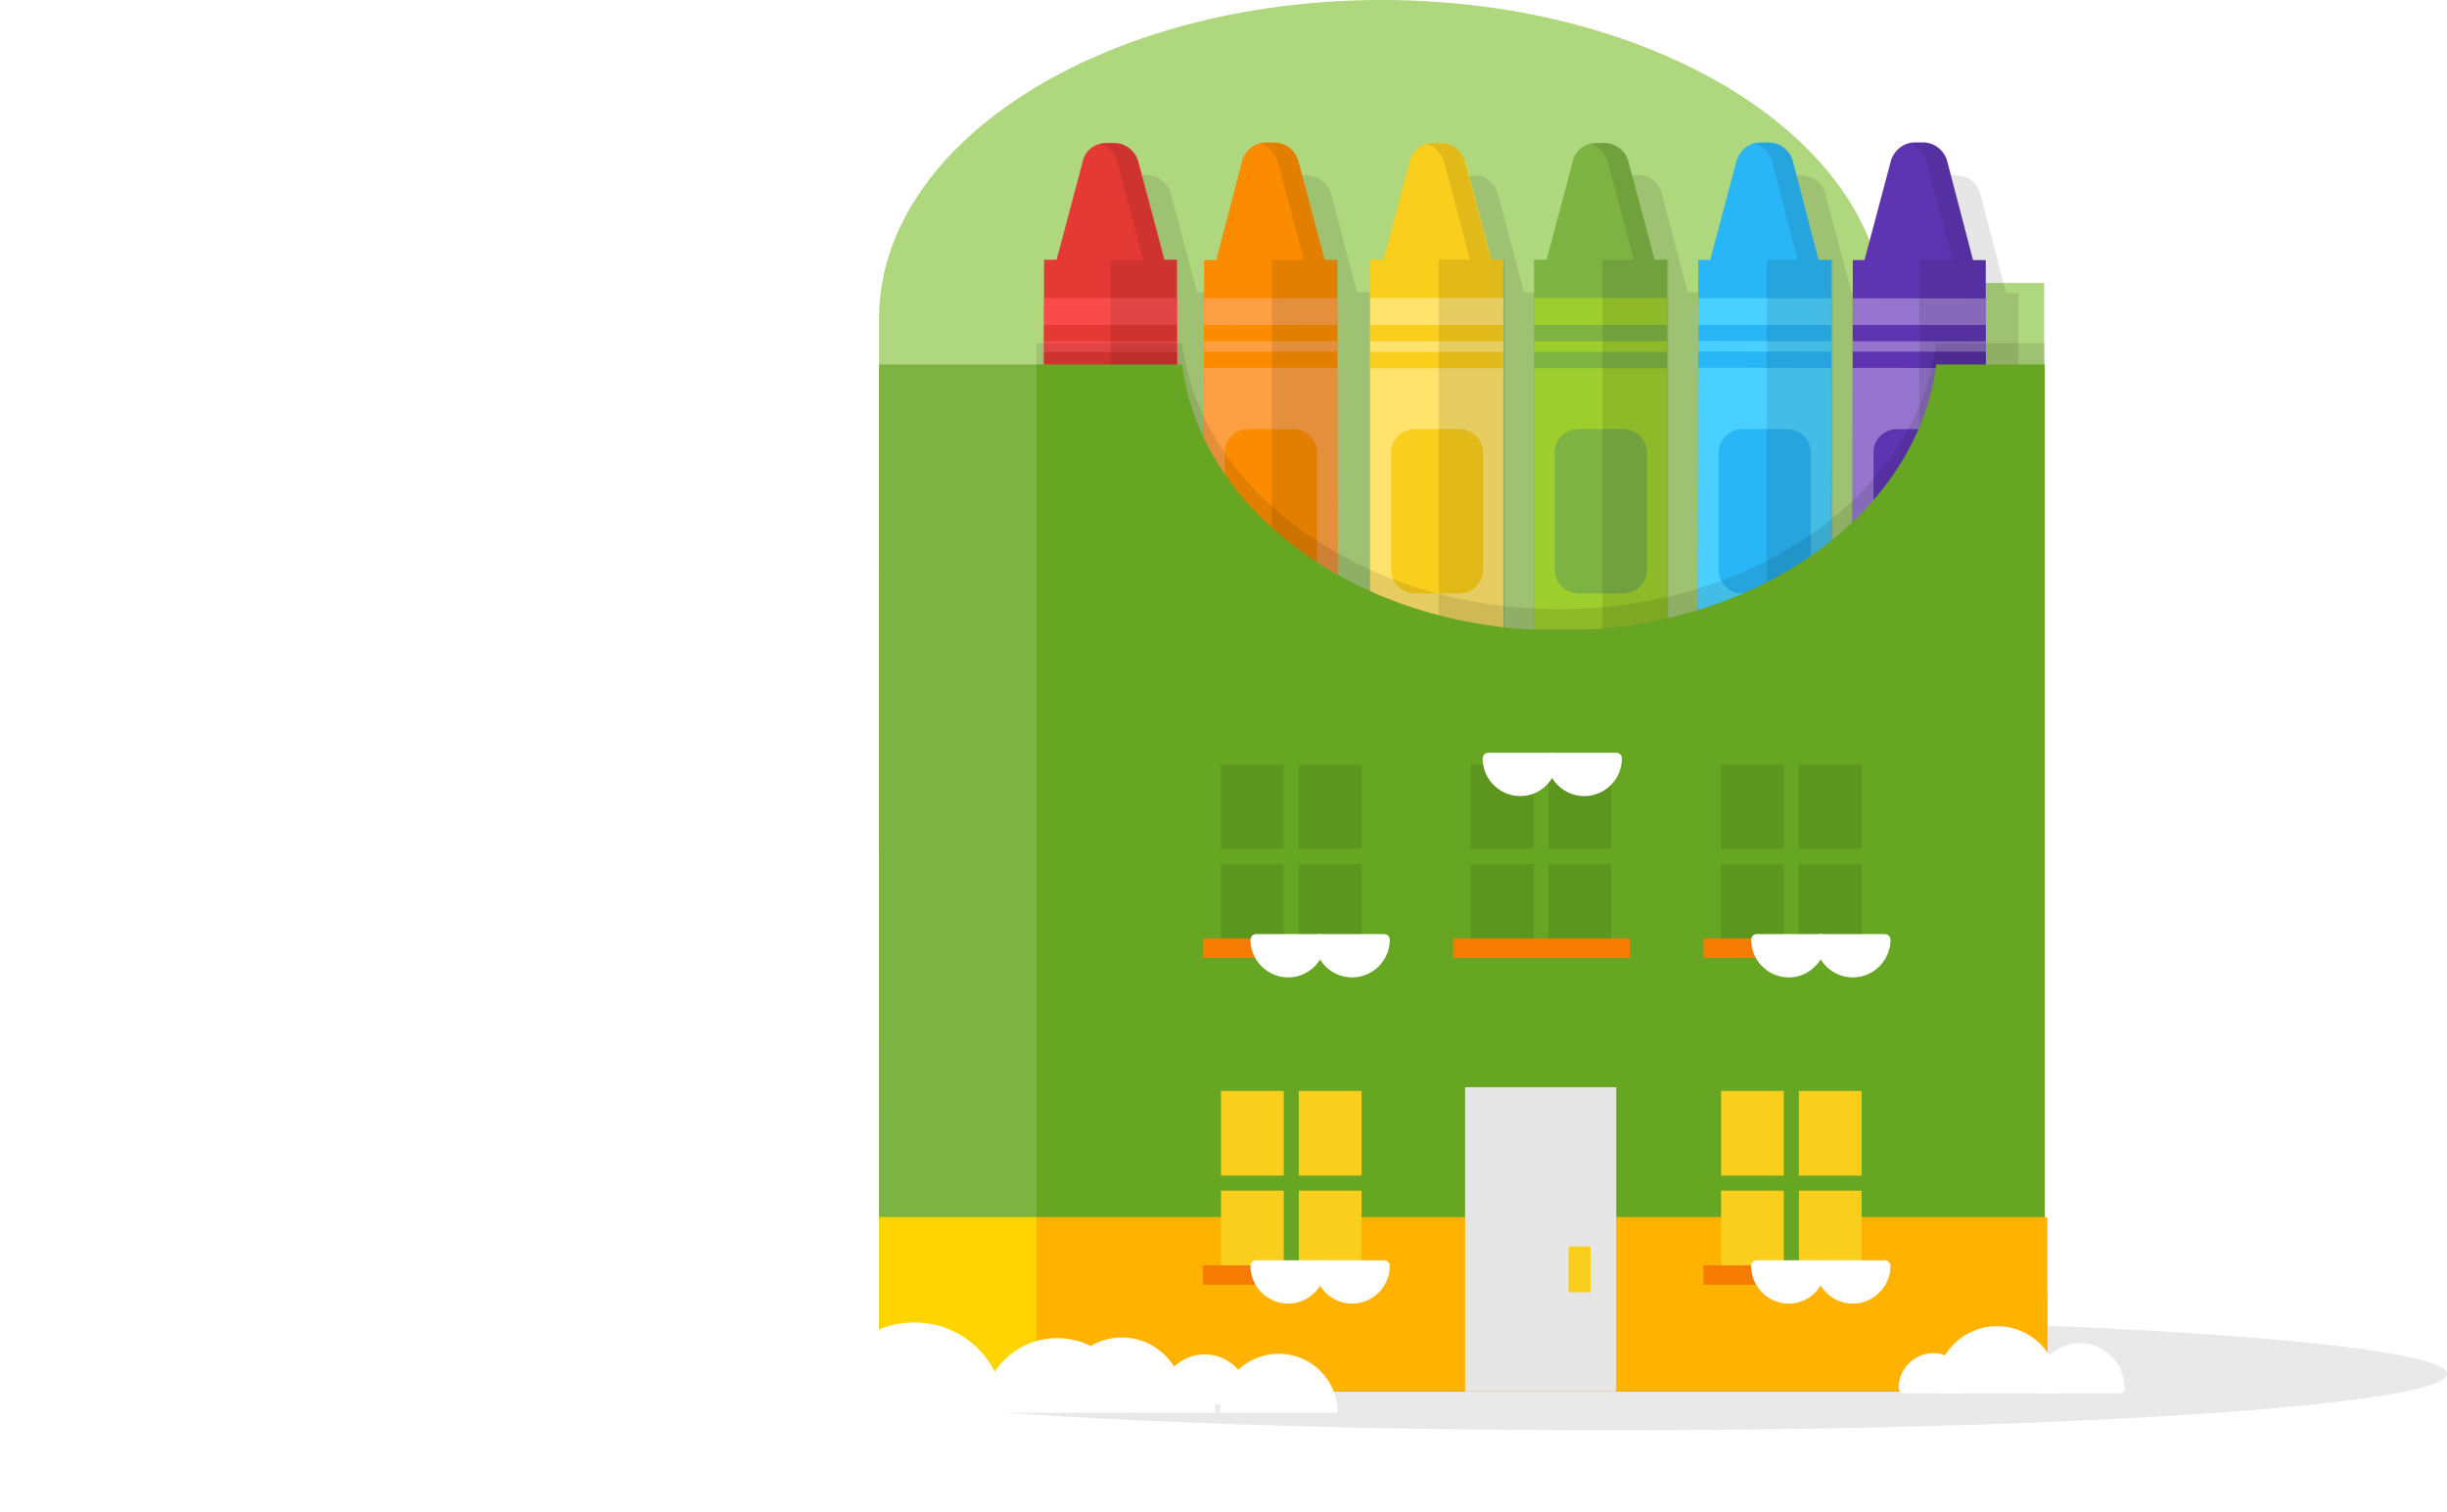 <svg id="slice" xmlns="http://www.w3.org/2000/svg" width="390" height="241" viewBox="0 0 390 241"><style>.st0{opacity:.11;fill:#231f20}.st1{fill:#94917f}.st2{fill:#baafa2}.st3{fill:#785768}.st4{fill:#aaa89a}.st5{opacity:.1}.st6{fill:#8ce1f9}.st7{fill:#ceccbf}.st8{fill:#8d667a}.st9{fill:#918c84}.st10{fill:#c2beb6}.st11{fill:#f0e1d1}.st12{fill:#b6b4a8}.st13{fill:#94938a}.st14{fill:#7d7c71}.st15{fill:#633b4f}.st16{fill:#85837d}.st17{fill:#8a7665}.st18{fill:#6a695c}.st19{fill:#b9b7a4}.st20{fill:#2f9f42}.st21{opacity:.13}.st22{opacity:.2;fill:#231f20}.st23{fill:#d53e2e}.st24{fill:#003673}.st25{fill:#f09a1a}.st26{fill:#fdbf0f}.st27{fill:#736357}.st28{fill:#d84637}.st29{fill:#00a9e9}.st30{fill:#ffde00}.st31{fill:#48b780}.st32{fill:#7c6959}.st33{fill:#d3ae6e}.st34{fill:#fff}.st35{fill:#ffe95a}.st36{fill:#ffc300}.st37{fill:#f27b20}.st38{fill:#ee3837}.st39{fill:#4c8bfb}.st40{fill:#b757c5}.st41{fill:#ffdf8a}.st42{fill:#333}.st43{fill:#6a57ab}.st44{fill:#5d377a}.st45{fill:#393939}.st46{fill:#fde08b}.st47{fill:#dc3126}.st48{fill:#fdd500}.st49{fill:#515c5d}.st50{fill:#7d8586}.st51{fill:#afd136}.st52{fill:url(#SVGID_1_)}.st53{fill:url(#SVGID_2_)}.st54{fill:#e8d184}.st55{fill:#ca7836}.st56{fill:#54d184}.st57{opacity:.48}.st58{opacity:.5;fill:#75cef4}.st59{opacity:.5;fill:#00bff0}.st60{opacity:.5;fill:#e6f6fd}.st61{opacity:.48;fill:#75cef4}.st62{fill:url(#SVGID_3_)}.st63{fill:gray}.st64{fill:#8f4293}.st65{fill:#ffd400}.st66{fill:url(#SVGID_4_)}.st67{fill:#28ae4b}.st68{fill:#e64436}.st69{fill:url(#SVGID_5_)}.st70{fill:url(#XMLID_158_)}.st71{opacity:.17;fill:#fff}.st72{fill:url(#SVGID_6_)}.st73{fill:url(#SVGID_7_)}.st74{fill:#00b2ee}.st75{fill:#b89860}.st76{fill:#b0b0b0}.st77{fill:#864537}.st78{fill:#fbcf99}.st79{fill:#fbcd48}.st80{fill:#fd0}.st81{fill:#d2392c}.st82{fill:url(#SVGID_8_)}.st83{fill:url(#SVGID_9_)}.st84{fill:url(#SVGID_10_)}.st85{fill:url(#SVGID_11_)}.st86{fill:url(#XMLID_160_)}.st87{fill:#afd77d}.st88{opacity:.1;fill:#231f20}.st89{fill:#7cb342}.st90{fill:#f9ce1d}.st91{fill:#ffe36c}.st92{fill:#5e35b1}.st93{fill:#9575cd}.st94{fill:#29b6f6}.st95{fill:#4ad0ff}.st96{fill:#9dce2e}.st97{fill:#e53935}.st98{fill:#f94b4b}.st99{fill:#fb8c00}.st100{fill:#fc9f42}.st101{fill:#9dca3b}.st102{fill:#66a622}.st103{fill:#ffb300}.st104{fill:#f57c00}.st105{fill:#a1cacf}.st106{fill:#dff3f5}.st107{fill:#bad7db}.st108{fill:#c3dfe3}.st109{fill:#bcdee3}.st110{opacity:.5}.st111{opacity:.8}.st112{fill:url(#XMLID_161_)}.st113{fill:url(#SVGID_12_)}.st114{fill:#f6f3ec}.st115{fill:#d7d7d7}.st116{fill:#959d9e}.st117{fill:#b3b3b3}.st118{fill:#e0e0e0}.st119{fill:#4d4d4d}.st120{fill:#595959}.st121{fill:#ffeb5e}.st122{fill:#6d7576}.st123{fill:#c9e09d}.st124{fill:#8f8f8f}.st125{fill:#5c6566}.st126{fill:#a19e97}.st127{fill:#61c6ec}.st128{fill:#77bf82}.st129{fill:#f3ff73}.st130{fill:url(#XMLID_163_)}.st131{fill:url(#SVGID_13_)}.st132{fill:url(#SVGID_14_)}.st133{fill:url(#XMLID_165_)}.st134{fill:#555047}.st135{fill:#896339}.st136{fill:#736f68}.st137{fill:#949494}.st138{fill:#83dee8}.st139{fill:#85827d}.st140{opacity:.2}.st141{fill:#404040}.st142{fill:silver}.st143{fill:#eee}.st144{fill:#44c2c2}.st144,.st145{clip-path:url(#SVGID_16_)}.st145{fill:#a3d89f}.st146{fill:#c83a74}.st146,.st147{clip-path:url(#SVGID_16_)}.st147{fill:#ffa376}.st148{opacity:.24}.st149{fill:none;stroke:#85827d;stroke-width:.9;stroke-miterlimit:10}.st150{opacity:.83}.st151{fill:#888480}.st152{fill:#7099ba}.st153{fill:#b0e1e8}.st154{opacity:.22;fill:#fff}.st155{fill:url(#XMLID_172_)}.st156{fill:url(#SVGID_17_)}.st157{fill:url(#SVGID_18_)}.st158{fill:url(#XMLID_174_)}.st159{fill:#9db9bd}.st160{fill:#d1e3e6}.st161{fill:#b6d6db}.st162{fill:#9ccfd9}.st163{fill:#b4d3d9}.st164{fill:#97babf}.st165{fill:#c1dff5}.st166{fill:#c5e7eb}.st167{fill:#8ab8d4}.st168{fill:#e6e6e6}.st169{fill:#716e69}.st170{fill:#71bdde}.st171{fill:#659bc7}.st172{fill:#70afd4}.st173{fill:none}.st174{fill:#97cee6}.st175{opacity:8e-2;fill:#0f0f0f}.st176{opacity:.1;fill:#0f0f0f}.st177{fill:#385fe4}.st178{fill:#ccc}.st179{fill:#2986e4}.st180{opacity:.21}.st181{clip-path:url(#SVGID_20_)}.st182{filter:url(#Adobe_OpacityMaskFilter)}.st183{mask:url(#SVGID_21_);fill:#33659a}.st184{filter:url(#Adobe_OpacityMaskFilter_1_)}.st185{mask:url(#SVGID_22_);fill:#385fe4}.st186{filter:url(#Adobe_OpacityMaskFilter_2_)}.st187{opacity:.17;mask:url(#SVGID_23_)}.st188{clip-path:url(#SVGID_25_)}.st189{opacity:.77}.st190{fill:#e8c97b}.st191{fill:#2d56e2}.st192{opacity:.11}.st193{fill:#0bbf68}.st194{fill:#98bee4}.st195{fill:#3f5656}.st196{fill:#d7c17d}.st197{opacity:.2;fill:#fff}.st198{fill:url(#SVGID_26_)}.st199{fill:url(#XMLID_228_)}.st200{fill:url(#SVGID_27_)}.st201{fill:url(#XMLID_231_)}.st202{fill:#9c9c9c}.st203{fill:#808082}.st204{fill:#9ed5ec}.st205{fill:#cacaca}.st206{fill:#e3e3e3}.st207{fill:#979797}.st208{fill:#9e9e9e}.st209{opacity:.58;fill:#c7ffff}.st210{opacity:.25}.st211{fill:#a52e22}.st212{fill:#e63636}.st213{fill:url(#XMLID_261_)}.st214{fill:url(#XMLID_278_)}.st215{fill:#f3831f}.st216{fill:#1fa2f3}.st217{fill:#914295}.st218{fill:#faac18}.st219{opacity:.1;fill:#333}.st220{fill:#836948}.st221{fill:#df543f}.st222{fill:#00813f}.st223{fill:#b9c9d2}.st224{fill:#28b04b}.st225{fill:#fff100}.st226{fill:#969696}.st227{fill:#0158bb}.st228{fill:#1565c0}.st229{fill:#3dd1f9}.st230{fill:#f5a816}.st231{fill:#c62828}.st232{fill:#bdbdbd}.st233{fill:#a5a5a5}.st234{fill:#424242}.st235{fill:#e6e7e8}.st236{clip-path:url(#SVGID_31_);fill:#fff}.st237{fill:#e91c24}.st237,.st238{clip-path:url(#SVGID_31_)}.st238{fill:#1976d2}.st239{fill:#4d8acf}.st240{fill:none;stroke:#fff;stroke-width:.659;stroke-miterlimit:10}.st241{fill:#00adee}.st242{clip-path:url(#SVGID_33_);fill:#fff}.st243{fill:#dbdbdb}.st244{fill:#9ad3d3}.st245{fill:url(#SVGID_34_)}.st246{fill:url(#SVGID_35_)}.st247{fill:url(#SVGID_36_)}.st248{fill:url(#SVGID_37_)}.st249{fill:url(#SVGID_38_)}.st250{fill:url(#SVGID_39_)}.st251{fill:url(#SVGID_40_)}.st252{fill:url(#SVGID_41_)}.st253{fill:#f7ce97}.st254{fill:#4c4c4c}.st255{fill:#e9e9e9}.st256{fill:#eb9b95}.st257{fill:#656565}.st258{fill:#5e5a48}.st259{fill:url(#SVGID_42_)}.st260{fill:url(#SVGID_43_)}.st261{fill:#999}.st262{opacity:.36}.st263{fill:#00a64c}.st264{fill:#d4d4d4}.st264,.st265{fill-rule:evenodd;clip-rule:evenodd}.st265{fill:#fff}.st266{fill:#008141}.st266,.st267{fill-rule:evenodd;clip-rule:evenodd}.st267{fill:#00a64c}.st268{fill:#28b265}.st269{opacity:.4;fill:#ffe000}.st270{fill:#c8cbcc}.st271{fill:#b8b8b8}.st272{fill:#949496}.st273{fill:#c8ead4}.st274{fill:#7d8485}.st275{fill:#2364d5}.st276{fill:url(#XMLID_279_)}.st277{fill:url(#SVGID_44_)}.st278{fill:url(#SVGID_45_)}.st279{fill:url(#SVGID_46_)}.st280{fill:#8700ee}.st281{fill:#00b533}.st282{fill:#eeda00}.st283{fill:#f2206d}.st284{fill:#6299fb}.st285{opacity:.7;fill:url(#SVGID_47_)}.st286{opacity:.7;fill:url(#SVGID_48_)}.st287{opacity:.7;fill:url(#SVGID_49_)}.st288{fill:#ee5e5d}.st289{fill:#e09d17}.st290{fill:#f0ede9}.st291{clip-path:url(#SVGID_51_)}.st292{fill:#eec85c}.st293{opacity:.32;fill:#9a0000}.st294{fill:#f0f0f0}.st295{fill:#81d4fa}.st296{opacity:.49;fill:#c9edfc}.st297{fill:#d8746a}.st298{fill:#fcbe8d}.st299{fill:#00a9e7}.st300{fill:#6a7173}.st301{opacity:.6}.st302{fill:url(#SVGID_52_)}.st303{fill:url(#SVGID_53_)}.st304{fill:url(#XMLID_280_)}.st305{fill:url(#SVGID_54_)}.st306{fill:url(#SVGID_55_)}.st307{fill:url(#SVGID_56_)}.st308{fill:url(#SVGID_57_)}.st309{fill:#67635d}.st310{fill:#999690}.st311{fill:#e6da91}.st312{opacity:.55;fill:#bbaf3e}.st313{fill:#a8a69b}.st314{clip-path:url(#SVGID_59_)}.st315{fill:url(#SVGID_60_)}.st316{fill:url(#SVGID_61_)}.st317{opacity:.1;clip-path:url(#SVGID_59_)}.st318{clip-path:url(#SVGID_63_)}.st319{fill:#e3e3e2}.st320{fill:#cf4140}.st321{fill:url(#SVGID_64_)}.st322{fill:url(#SVGID_65_)}.st323{fill:url(#SVGID_66_)}.st324{fill:url(#SVGID_67_)}.st325{fill:#666}.st326{fill:#c1161c}.st327{fill:#b47945}.st328{fill:#d9dadb}.st329{fill:#36af49}.st330{fill:#2a943e}.st331{fill:#9ea0a2}.st332{fill:#bebfc1}.st333{fill:#f5961d}.st334{fill:#ffef00}.st335{fill:#6d6d6d}.st336{fill:url(#SVGID_68_)}.st337{fill:url(#XMLID_281_)}.st338{fill:#795d00}.st339{fill:#bb8024}.st339,.st340{clip-path:url(#SVGID_70_)}.st340{opacity:.1}.st341{fill:#955d00}.st342{fill:#f38836}.st343{fill:url(#XMLID_295_)}.st344{fill:url(#SVGID_71_)}.st345{fill:url(#SVGID_72_)}.st346{fill:url(#XMLID_296_)}.st347{opacity:.99}.st348{fill:#e8af38}.st349{fill:#98ab00}.st350{fill:#e75c52}.st351{fill:#a9897d}.st352{fill:#cb9d7b}.st353{fill:#996b63}.st354{fill:#35b8e8}.st355{opacity:.12;fill:url(#SVGID_73_)}.st356{opacity:.12;fill:url(#SVGID_74_)}.st357{opacity:.28;fill:url(#SVGID_77_)}.st358{clip-path:url(#SVGID_81_)}.st359{fill:#fff59c}.st360{fill:#ebdbce}.st361{fill:#b07a53}.st362{fill:#1185ba}.st363{fill:#1f57a1}.st363,.st364{opacity:.32}.st365{fill:#c28d65}.st366{fill:#eb776f}.st367{fill:#afdb39}.st368{fill:#ebdb57}.st369{opacity:.16}.st370{fill:#cba483}.st371{fill:url(#XMLID_297_)}.st372{fill:url(#SVGID_82_)}.st373{fill:url(#SVGID_83_)}.st374{fill:#bee6eb}.st375{fill:#f9df00}.st376{fill:#d84733}.st377{fill:#fce000}.st378{fill:#575757}.st379{fill:#b3b2b3}.st380{fill:#e5e5e4}.st381{fill:#d5302b}.st382{fill:url(#SVGID_84_)}.st383{fill:url(#SVGID_85_)}.st384{fill:#ec4180}.st385{fill:#fbcb54}.st386{fill:#7296f0}.st387{fill:#fc793d}.st388{opacity:.14}.st389{fill:#404144}.st390{fill:#606163}.st391{opacity:.3}.st392,.st393{fill:#d7b256}.st393{opacity:.38}.st394{fill:#3d3d39}.st395{fill:#393b36}.st396{opacity:.6;fill:#3bff65}.st397{opacity:.6;fill:#fc793d}.st398{clip-path:url(#SVGID_87_)}.st399{opacity:.29}.st400{fill:#9a51a8}.st401{fill:#fef6e0}.st402{fill:#a06ea9}.st403{fill:#353535}.st404{clip-path:url(#SVGID_89_)}.st405{opacity:.23;fill:#fff}.st406{opacity:.13;fill:#fff}.st407{opacity:5e-2}.st408{opacity:.45}.st409{opacity:.2}.st409,.st410{fill:#fff170}.st411{opacity:.21;fill:#fff}.st412{opacity:.1;fill:#fff}.st413{opacity:.27;fill:url(#SVGID_90_)}.st414{opacity:.27;fill:url(#SVGID_91_)}.st415{fill:url(#SVGID_92_)}.st416{fill:url(#SVGID_93_)}.st417{fill:#2850a8}.st418{fill:#286ee4}.st419{fill:#0053df}.st420{fill:#007dd0}.st421{fill:#2891e4}.st422{opacity:.72}.st423{opacity:.28;fill:url(#SVGID_94_)}.st424{opacity:.28;fill:url(#SVGID_95_)}.st425{fill:#2d6b7f}.st426,.st427{fill:#ff7c40}.st427{opacity:.21}.st428{opacity:.28;fill:url(#SVGID_96_)}.st429{opacity:.28;fill:url(#SVGID_97_)}.st430{opacity:.28;fill:url(#SVGID_98_)}.st431{opacity:.28;fill:url(#SVGID_99_)}.st432,.st433{fill:#ffee0a}.st433{opacity:.21}.st434{opacity:.28;fill:url(#SVGID_100_)}.st435{opacity:.28;fill:url(#SVGID_101_)}.st436,.st437{fill:#fd45ff}.st437{opacity:.21}.st438{opacity:.28;fill:url(#SVGID_102_)}.st439{opacity:.28;fill:url(#SVGID_103_)}.st440,.st441{fill:#52ff52}.st441{opacity:.21}.st442{opacity:.28;fill:url(#SVGID_104_)}.st443{opacity:.28;fill:url(#SVGID_105_)}.st444{opacity:.28;fill:url(#SVGID_106_)}.st445{opacity:.28;fill:url(#SVGID_107_)}.st446,.st447{fill:#59fff3}.st447{opacity:.21}.st448{opacity:.28;fill:url(#SVGID_108_)}.st449{opacity:.28;fill:url(#SVGID_109_)}.st450{opacity:.28;fill:url(#SVGID_110_)}.st451{opacity:.28;fill:url(#SVGID_111_)}.st452{opacity:.28;fill:url(#SVGID_112_)}.st453{opacity:.28;fill:url(#SVGID_113_)}.st454{opacity:.28;fill:url(#SVGID_114_)}.st455{opacity:.28;fill:url(#SVGID_115_)}.st456{opacity:.28;fill:url(#SVGID_116_)}.st457{opacity:.28;fill:url(#SVGID_117_)}.st458{opacity:.28;fill:url(#SVGID_118_)}.st459{opacity:.28;fill:url(#SVGID_119_)}.st460{opacity:.28;fill:url(#SVGID_120_)}.st461{opacity:.28;fill:url(#SVGID_121_)}.st462{opacity:.28;fill:url(#SVGID_122_)}.st463{opacity:.28;fill:url(#SVGID_123_)}.st464{opacity:.28;fill:url(#SVGID_124_)}.st465{opacity:.28;fill:url(#SVGID_125_)}.st466{opacity:.28;fill:url(#SVGID_126_)}.st467{opacity:.28;fill:url(#SVGID_127_)}.st468{opacity:.28;fill:url(#SVGID_128_)}.st469{opacity:.28;fill:url(#SVGID_129_)}.st470{opacity:.28;fill:url(#SVGID_130_)}.st471{opacity:.28;fill:url(#SVGID_131_)}.st472{opacity:.28;fill:url(#SVGID_132_)}.st473{opacity:.28;fill:url(#SVGID_133_)}.st474{opacity:.28;fill:url(#SVGID_134_)}.st475{opacity:.28;fill:url(#SVGID_135_)}.st476{opacity:.28;fill:url(#SVGID_136_)}.st477{opacity:.28;fill:url(#SVGID_137_)}.st478{opacity:.28;fill:url(#SVGID_138_)}.st479{opacity:.28;fill:url(#SVGID_139_)}.st480{opacity:.28;fill:url(#SVGID_140_)}.st481{opacity:.28;fill:url(#SVGID_141_)}.st482{opacity:.28;fill:url(#SVGID_142_)}.st483{opacity:.28;fill:url(#SVGID_143_)}.st484{opacity:.28;fill:url(#SVGID_144_)}.st485{opacity:.28;fill:url(#SVGID_145_)}.st486{opacity:.28;fill:url(#SVGID_146_)}.st487{opacity:.28;fill:url(#SVGID_147_)}.st488{opacity:.28;fill:url(#SVGID_148_)}.st489{opacity:.28;fill:url(#SVGID_149_)}.st490{opacity:.28;fill:url(#SVGID_150_)}.st491{opacity:.28;fill:url(#SVGID_151_)}.st492{opacity:.28;fill:url(#SVGID_152_)}.st493{opacity:.28;fill:url(#SVGID_153_)}.st494{opacity:.28;fill:url(#SVGID_154_)}.st495{opacity:.28;fill:url(#SVGID_155_)}.st496{opacity:.28;fill:url(#SVGID_156_)}.st497{opacity:.28;fill:url(#SVGID_157_)}.st498{opacity:.28;fill:url(#SVGID_158_)}.st499{opacity:.28;fill:url(#SVGID_159_)}.st500{opacity:.28;fill:url(#SVGID_160_)}.st501{opacity:.28;fill:url(#SVGID_161_)}.st502{opacity:.28;fill:url(#SVGID_162_)}.st503{opacity:.28;fill:url(#SVGID_163_)}.st504{opacity:.28;fill:url(#SVGID_164_)}.st505{opacity:.28;fill:url(#SVGID_165_)}.st506{opacity:.28;fill:url(#SVGID_166_)}.st507{opacity:.28;fill:url(#SVGID_167_)}.st508{opacity:.28;fill:url(#SVGID_168_)}.st509{opacity:.28;fill:url(#SVGID_169_)}.st510{opacity:.28;fill:url(#SVGID_170_)}.st511{opacity:.28;fill:url(#SVGID_171_)}.st512{opacity:.28;fill:url(#SVGID_172_)}.st513{opacity:.28;fill:url(#SVGID_173_)}.st514{fill:#898f90}.st515{opacity:.25;fill:#fff}.st516{fill:#00b8f0}.st517{fill:#00a7f0}.st518{opacity:.91;fill:url(#SVGID_174_)}.st519{opacity:.12;fill:#ffee0a}.st520{opacity:.62}.st521{fill:url(#SVGID_175_)}.st522{fill:url(#SVGID_176_)}.st523{fill:url(#SVGID_177_)}.st524{fill:url(#SVGID_178_)}.st525{fill:#7d857e}.st526{fill:#89908a}.st527{opacity:.91;fill:url(#SVGID_179_)}.st528{opacity:.12}.st528,.st529{fill:#78ff5e}.st530{fill:url(#SVGID_180_)}.st531{fill:url(#SVGID_181_)}.st532{fill:url(#SVGID_182_)}.st533{fill:url(#SVGID_183_)}.st534{fill:#85847d}.st535{fill:#908f89}.st536{opacity:.91;fill:url(#SVGID_184_)}.st537{opacity:.12;fill:#ff5e91}.st538{fill:#ff8373}.st539{fill:url(#SVGID_185_)}.st540{fill:url(#SVGID_186_)}.st541{fill:url(#SVGID_187_)}.st542{fill:url(#SVGID_188_)}.st543{fill:#5d6667}.st544{fill:url(#XMLID_298_)}.st545{fill:url(#XMLID_299_)}.st546{fill:url(#SVGID_189_)}.st547{fill:#b13837}.st548{fill:#3b627a}.st549{fill:url(#SVGID_190_)}.st550{fill:url(#XMLID_312_)}.st551{fill:url(#SVGID_191_)}.st552{fill:#754517}.st553{fill:#845930}.st554{fill:#a35f25}.st555{fill:#aa6c37}.st556{fill:#b07644}.st557{fill:#efdbc1}.st558{fill:#ffc805}.st559{fill:#231f20}.st560{fill:#00a351}.st561{fill:#084}.st562{fill:#ef6522}.st563{fill:#7a4b1f}.st564{fill:#32cbe6}.st565{fill:url(#SVGID_192_)}.st566{opacity:.1;fill:#005fd0}.st567{fill:#c48e4f}.st568{fill:#f8aeae}.st569{fill:#e6e5e1}.st570{fill:#7b9eb8}.st571{fill:#a5b3ad}.st572{fill:#c7c7c7}.st573{fill:url(#XMLID_315_)}.st574{fill:url(#SVGID_193_)}.st575{fill:url(#SVGID_194_)}.st576{fill:#388e3c}.st577{fill:#2e7d32}.st578{fill:#ffe18c}.st579{opacity:.25;fill:#29b6f6}.st580{fill:#414042}.st581{fill:#2f4c52}.st582{fill:#455d82}.st583{fill:#795548}.st584{fill:#d3d4d6}.st585{fill:#bcbec0}.st586{clip-path:url(#SVGID_196_)}.st587{fill:url(#SVGID_197_)}.st588{fill:url(#SVGID_198_)}.st589{clip-path:url(#SVGID_200_)}.st590{opacity:.5;fill:#f9ce1d}.st591{opacity:.28}.st592{fill:#d7d8d9}.st593{fill:#ebeced}.st594{fill:#ffd600}.st595{fill:#039be5}.st596{fill:url(#XMLID_316_)}.st597{fill:url(#SVGID_201_)}.st598{fill:#34d4f0}.st599{fill:#74e4f6}.st599,.st600{opacity:.51}.st601{fill:#74e4f6}.st602{fill:url(#XMLID_329_)}.st603{fill:#434fbf}.st604{opacity:.51}.st604,.st605{fill:#7182f0}.st606{opacity:.38}.st607{opacity:.39;fill:#ffff5c}.st608{opacity:.58;fill:#fff}.st609{opacity:.19;fill:#73c1de}.st610{opacity:.19;fill:#7335de}.st611{fill:#f5f2e2}.st612{fill:#a3a2a1}.st613{fill:#5a99d1}.st614{fill:#b8a485}.st615{fill:#eee5d5}.st616{fill:#ffc}.st617{fill:#ffd200}.st618{fill:#f26e21}.st619{fill:#f5871f}.st620{fill:#cfcfcf}.st621{fill:#019049}.st622{fill:#07a860}.st623{fill:#ab00ee}.st624{fill:#93d8f7}.st625{fill:#725d4c}.st626{fill:#028f1f}.st627{fill:#0da760}.st628{fill:#f4c138}.st629{fill:#f9646d}.st630{fill:url(#SVGID_202_)}.st631{clip-path:url(#SVGID_204_)}.st632{fill:#8de0f2}.st633{fill:url(#SVGID_205_)}.st634{fill:url(#XMLID_330_)}.st635{stroke:#d7d7d7;stroke-width:5.6}.st635,.st636{fill:none;stroke-miterlimit:10}.st636{stroke:#ffc;stroke-width:.7;stroke-dasharray:2.1,4.2}.st637{fill:#4cb5cf}.st638{fill:#638aaa}.st639{fill:url(#XMLID_331_)}.st640{fill:url(#XMLID_332_)}.st641{fill:url(#SVGID_206_)}.st642{fill:url(#XMLID_337_)}.st643{clip-path:url(#SVGID_208_)}.st644{fill:url(#SVGID_209_)}.st645{opacity:.51;clip-path:url(#SVGID_208_)}.st646{fill:url(#SVGID_210_)}.st647{fill:url(#SVGID_211_)}.st648{fill:url(#SVGID_212_)}.st649{fill:url(#XMLID_363_)}.st650{fill:url(#SVGID_213_)}.st651{fill:url(#XMLID_364_)}.st652{fill:#e0f3f5}.st653{opacity:.64;fill:#7ec1c4}.st654{fill:#c4dfe3}.st655,.st656{fill:#7ec1c4}.st656{opacity:.53}.st657{opacity:.82;fill:#7ec1c4}.st658{opacity:.3;fill:#7ec1c4}.st659{fill:#79a6ad}.st660{fill:#c5161d}.st661{fill:#e91c24}.st662{fill:#00a551}.st663{fill:#2c7c2f}.st664{fill:#aec7dc}.st665{fill:none;stroke:#97babf;stroke-width:1.979;stroke-miterlimit:10}.st666{fill:#9dcb3b}.st667{fill:#d9ebed}.st668{fill:#008c45}.st669{fill:#ae5f2d}.st670{fill:#7a347e}.st671{fill:#754c28}.st672{fill:#0085b7}.st673{fill:#d89614}.st674{fill:#ecdec9}.st675{fill:#9c8954}.st676{opacity:8e-2}.st677{fill:#4e4e6b}.st678{fill:#859537}.st679{fill:#8a773f}.st680{fill:#cc29b9}.st681{fill:#6d42e3}.st682{fill:#16c447}.st683{fill:#c26d11}.st684{fill:url(#XMLID_404_)}.st685{clip-path:url(#SVGID_215_)}.st686{fill:#0081a8}.st687{clip-path:url(#SVGID_215_);fill:#c7b31e}.st688{fill:#b5b5b5}.st689{fill:#e8e8e8}.st690{fill:#0791aa}.st691{fill:#c7b31e}.st692{fill:#9d9d9d}.st693{fill:#f7f01f}.st694{fill:#7dc6d3}.st695{fill:#4db0c2}.st696{fill:#00be69}.st697{fill:#f57f17}.st698{fill:#e77969}.st699{fill:#f7e2a5}.st700{fill:#f4d784}.st701{fill:#54c391}.st702{fill:#008e5c}.st703{fill:#076e2f}.st704{clip-path:url(#SVGID_215_);fill:#fff}.st705{fill:#f5f129}.st705,.st706{clip-path:url(#SVGID_215_)}.st706{opacity:.1}.st707{fill:url(#SVGID_216_)}.st708{fill:#9dcfd8}.st709{fill:#b1e1e7}.st710{fill:#73bcdd}.st711{fill:#7ba8cd}.st712{fill:#7299ba}.st713{fill:#5b93c1}.st714{fill:#d2e3e6}.st715{fill:#48494d}.st716{fill:#16bdcc}.st717{fill:#d63e3e}.st718{fill:url(#SVGID_217_)}.st719{fill:url(#SVGID_218_)}.st720{fill:url(#SVGID_219_)}.st721{fill:#dcdfd8}.st722{opacity:.7}.st723{fill:#ef5350}.st724{fill:#70cc47}.st725{fill:#8bd463}.st726{fill:url(#SVGID_220_)}.st727{fill:#e24c41}.st728{fill:#eb6760}.st729{fill:#2db9eb}.st730{fill:#ffdf00}.st731{fill:#373b40}.st732{fill:#fffbdb}.st733{fill:#d7e1e3}.st734{opacity:.2;fill:#373b40}.st735{fill:#c6e9fa}.st736{fill:#20242a}.st737{fill:#332e2e}.st738{fill:#fdbe0c}.st739{fill:#f7fffa}.st740{fill:#9e978a}.st741{fill:#b4afa5}.st742{fill:#e68ecd}.st743{fill:#98d4bc}.st744{fill:#88a2d6}.st745{fill:#e36868}.st746{fill:#f8ae37}.st747{fill:#b99960}.st748{fill:#d4af6e}.st749{opacity:.12}.st750{fill:#f0b21c}.st751{fill:#b46d3d}.st752{fill:#caa56e}.st753{fill:#a8844f}.st754{fill:#59595c}.st755{fill:#b56d3d}.st756{opacity:.19;fill:#fcd09a}.st757{fill:#85e1e7}.st758{fill:#e7f3f2}.st759{opacity:.19}.st760{opacity:.6;fill:url(#SVGID_221_)}.st761{fill:#48aacf}.st762{opacity:.6;fill:#3e31ff}.st763{opacity:.6;fill:#1b4df9}.st764{opacity:.6;fill:#85e1e7}.st765{fill:#62accd}.st766{fill:#81ffff}.st767{opacity:.6;fill:#fff}.st768{opacity:.6;fill:#73bcdd}.st769{fill:#2e93c1}.st770{opacity:.6;fill:#1e9ae3}.st771{opacity:.6;fill:#48aacf}.st772{opacity:.15;fill:#81ffff}.st773{opacity:.6;fill:#2e93c1}.st774{opacity:.67;fill:#62accd}.st775{opacity:.67;fill:#9dcfd8}.st776{opacity:.28;fill:#81ffff}.st777{fill:#8aafb5}.st778{opacity:.99;fill:#91f3fa}.st779{fill:#1fc2f5}.st780{opacity:.99;fill:#62accd}.st781{opacity:.99;fill:#a9dee8}.st782{opacity:.36;fill:url(#SVGID_222_)}.st783{fill:url(#SVGID_223_)}.st784{opacity:.6;fill:#62accd}.st785{fill:url(#SVGID_224_)}.st786{fill:url(#SVGID_225_)}.st787{fill:url(#SVGID_226_)}.st788{fill:#caf5f6}.st789{fill:#00c1f2}.st790{fill:#ff931e}.st791{fill:#d94636}.st792{fill:#d43e2e}.st793{fill:#fdce48}.st794{fill:#464647}.st795{fill:#d33e2f}.st796{fill:#ff8a33}.st797{fill:#746458}.st798{fill:#57aba9}.st799{fill:#6cccc9}.st800{fill:#a7c1c5}.st801{fill:#b6e2f8}.st802{fill:#61aac9}.st803{fill:#e1f3fc}.st804{fill:#fff58b}.st805{fill:#b59a48}.st806{fill:#eed257}.st807{fill:#d9d286}.st808{fill:#ff916d}.st809{fill:#ffe327}.st810{fill:#64e8be}.st811{opacity:.2;fill:#333}.st812{opacity:.22;fill:#333}.st813{fill:url(#XMLID_406_)}.st814{fill:url(#XMLID_407_)}.st815{fill:url(#XMLID_408_)}.st816{fill:url(#SVGID_227_)}.st817{fill:url(#XMLID_422_)}.st818{fill:url(#XMLID_423_)}.st819{fill:url(#SVGID_228_)}.st820{fill:url(#SVGID_229_)}.st821{opacity:.55;fill:#d8fbff}.st822{opacity:.5;fill:url(#SVGID_230_)}.st823{fill:#29b65e}.st824{fill:#009047}.st825{fill:#91651c}.st826{fill:#bd822b}.st827{fill:#d5b06e}.st828{fill:#007dc5}.st829{fill:#a66d40}.st830{fill:#ff8c33}.st831{fill:#a67108}.st832{fill:#f1b31c}.st833{fill:#b88a13}.st834{fill:#b93a2c}.st835{fill:#c36e2c}.st836{fill:#a8362a}.st837{fill:#34875d}.st838{fill:#602c63}.st839{fill:#0086b7}.st840{fill:#cdb300}.st841{fill:#26a89b}.st842{fill:#da4637}.st843{fill:#48b980}.st844{fill:#f58b37}.st845{fill:#00abe9}.st846{fill:#4859b9}.st847{fill:#e86e1c}.st848{fill:#c8541f}.st849{fill:#b9191e}.st850{opacity:.19;fill:#212121}.st851{opacity:.3;fill:#28b04b}.st852{fill:#f9858e}.st853{fill:#5f14a6}.st854{fill:#8c28de}.st855{fill:#a2a5a3}.st856{fill:#ab3125}.st857{clip-path:url(#SVGID_232_)}.st858{fill:#00914a}.st859{opacity:.39;fill:#791f11}.st860{fill:#b6e5cd}.st861{fill:#e9d386}.st862{fill:#413d3d}.st863{fill:#666262}.st864{fill:#85d4ac}.st865{opacity:.1;fill:#b6e5cd}.st866{fill:#f5951f}.st867{fill:#00369c}.st868{fill:#2759d9}.st869{fill:#2297cc}.st870{fill:#764c2e}.st871{fill:#d4af19}.st872{fill:#62a807}.st873{fill:#008e1f}.st874{opacity:.37;fill:#fff}.st875{fill:#bbe5fa}.st876{fill:#7a5951}.st877,.st878{fill:#212121}.st878{clip-path:url(#XMLID_424_)}.st879{fill:#cc372c}.st880{fill:#ebad11}.st881{fill:#e33483}.st882{fill:#3788de}</style><g id="New_Symbol_79"><linearGradient id="XMLID_158_" gradientUnits="userSpaceOnUse" x1="193.632" y1="173.7" x2="193.632" y2="227.716"><stop offset=".224" stop-color="#FFF"/><stop offset=".328" stop-color="#FFF" stop-opacity=".672"/><stop offset=".793" stop-color="#FFF" stop-opacity="0"/></linearGradient><path id="XMLID_3045_" class="st70" d="M387.3 197.9c-89.1-5.6-88.8-58.6-126.7-67.6-8.9-2.1-16.9-2.4-24.2-1.5-7.3.6-15.3 2.6-24.2 6.6-16.1 7.2-28.7 19.1-44.8 26-18.4 7.9-38.6 11.1-57.6 8.9-13.1-1.5-26-5.5-39.4-2.9-25.1 4.9-46 31.6-70.4 28.4 5.4 8.9 14.3 32.2 24.1 37 32.8 16 73.9 3.9 113 0 53.2-5.3 92.4 10.5 144.7 0 22-4.4 55.2 7.6 76.4 0 4.5-1.5 28.4-34.9 29.1-34.9z"/><path class="st34" d="M131.1 210.9h-14.3c-.6 0-1.1-.5-1.1-1.1v-.3c0-.6.5-1.1 1.1-1.1h2v-.1c0-.6.5-1.1 1.1-1.1h8.2c.6 0 1.1.5 1.1 1.1v.1h2c.6 0 1.1.5 1.1 1.1v.3c-.1.7-.6 1.1-1.2 1.1z"/><path class="st87" d="M140.2 177.1c44.3 0 160.2-98.3 160.2-126.3S264.5 0 220.2 0s-80.1 22.7-80.1 50.8l.1 126.3z"/><ellipse class="st88" cx="256.8" cy="219" rx="133.2" ry="9"/><path class="st89" d="M168.9 58.1c3 23.8 23.1 42.4 54.5 42.4s57.1-18.6 60.1-42.4h17.3v163.7H140.1V58.1h28.8z"/><path class="st87" d="M165.5 45.1h160.3v91.4H165.5z"/><path d="M244.9 46.6h-2l-4.1-15.4c-.3-1.4-1.2-2.5-2.5-3-.4-.2-.9-.2-1.4-.2h-1.3c-.3 0-.7.1-1 .1-1.4.4-2.6 1.6-2.9 3.1l-4.1 15.4h-2v76.2h21.2v-10.3h.1V46.6zm76.8 16.1v-16h-2l-.2-.9-3.8-14.6c-.3-1.6-1.6-2.9-3.2-3.2-.2 0-.5-.1-.7-.1h-1.3c-.2 0-.4 0-.6.1h-.4c-1.4.4-2.6 1.6-2.9 3.1l-4.1 15.4h-2v76.2h21.2v-60zm-26.6-16.1L291 31.2c-.3-1.9-2-3.2-3.9-3.2h-2c-.1 0-.2 0-.3.1h-.2c-1.4.4-2.6 1.6-2.8 3.1l-4.1 15.4h-2l-.1 38.1v38h21.2v-10.3h.3V46.6h-2zm-102.3 65.8V46.6h-2l-4.1-15.4c-.3-1.6-1.6-2.9-3.2-3.2-.2 0-.5-.1-.7-.1h-1.3c-.3 0-.7.1-1 .1-1.4.4-2.6 1.6-2.8 3.1l-4.1 15.4h-2v76.1h21.2v-10.2zm25.6-65.8h-2.1l-4.1-15.4c-.1-.5-.2-.9-.5-1.3-.2-.4-.5-.7-.9-1-.7-.6-1.6-.9-2.5-.9h-1.8c-.1 0-.3.1-.4.1-1.5.4-2.6 1.6-2.9 3.1l-4.1 15.4h-2v76.2h21.2V46.6zm50.6 0l-4.1-15.5c-.3-1.9-2-3.2-3.9-3.2h-1.3c-.2 0-.4 0-.6.1-.1 0-.2 0-.3.1-1.5.4-2.6 1.6-2.9 3.1l-4.1 15.4h-2v76.2H271v-10.3h.2V46.6H269z" class="st5"/><path class="st90" d="M228.4 22.8h1.3c1.9 0 3.5 1.4 3.9 3.2l4.5 16.9h-18l4.5-16.9c.3-1.9 1.9-3.2 3.8-3.2z"/><path class="st90" d="M218.4 41.4h21.2v76.1h-21.2z"/><path class="st91" d="M218.4 47.5h21.2v63.9h-21.2z"/><path class="st90" d="M218.5 100.3h21.2v2.6h-21.2zm0 4.3h21.2v2.6h-21.2zm-.1-52.8h21.2v2.6h-21.2zm0 4.3h21.2v2.6h-21.2zm7.1 12.3h7.1c2.1 0 3.8 1.7 3.8 3.8v18.6c0 2.1-1.7 3.8-3.8 3.8h-7.1c-2.1 0-3.8-1.7-3.8-3.8V72.2c0-2.1 1.7-3.8 3.8-3.8z"/><path class="st92" d="M305.2 22.7h1.3c1.9 0 3.5 1.4 3.9 3.2l4.4 16.9h-18l4.5-16.9c.4-1.8 2-3.2 3.9-3.2z"/><path class="st92" d="M316.45 117.564l-21.2-.013.045-76.1 21.2.016z"/><path class="st93" d="M316.454 111.464l-21.2-.013.038-63.9 21.2.016z"/><path class="st92" d="M316.446 102.97l-21.2-.014.002-2.6 21.2.013zm-.006 4.248l-21.2-.013.003-2.6 21.2.013zm.063-52.808l-21.2-.013.002-2.6 21.2.012zm-.005 4.248l-21.2-.012.002-2.6 21.2.012zM302.4 68.4h7.1c2.1 0 3.8 1.7 3.8 3.8v18.6c0 2.1-1.7 3.8-3.8 3.8h-7.1c-2.1 0-3.8-1.7-3.8-3.8V72.2c-.1-2.1 1.7-3.8 3.8-3.8z"/><path class="st94" d="M280.6 22.7h1.3c1.9 0 3.5 1.4 3.9 3.2l4.4 16.9h-18l4.5-16.9c.4-1.8 2-3.2 3.9-3.2z"/><path class="st94" d="M291.764 117.555l-21.2-.03.106-76.1 21.2.03z"/><path class="st95" d="M291.773 111.455l-21.2-.03.088-63.9 21.2.03z"/><path class="st94" d="M291.754 102.96l-21.2-.03.004-2.6 21.2.03zm-.012 4.25l-21.2-.03.004-2.6 21.2.03zm.146-52.81l-21.2-.028.004-2.6 21.2.03zm-.012 4.25l-21.2-.03.004-2.6 21.2.03zM277.7 68.4h7.1c2.1 0 3.8 1.7 3.8 3.8v18.6c0 2.1-1.7 3.8-3.8 3.8h-7.1c-2.1 0-3.8-1.7-3.8-3.8V72.2c0-2.1 1.7-3.8 3.8-3.8z"/><path class="st89" d="M254.4 22.8h1.3c1.9 0 3.5 1.4 3.9 3.2l4.5 16.9h-18l4.5-16.9c.3-1.9 1.9-3.2 3.8-3.2z"/><path class="st89" d="M244.5 41.4h21.2v76.1h-21.2z"/><path class="st96" d="M244.5 47.5h21.2v63.9h-21.2z"/><path class="st89" d="M244.5 100.3h21.2v2.6h-21.2zm0 4.3h21.2v2.6h-21.2zm0-52.8h21.2v2.6h-21.2zm0 4.3h21.2v2.6h-21.2zm7.1 12.3h7.1c2.1 0 3.8 1.7 3.8 3.8v18.6c0 2.1-1.7 3.8-3.8 3.8h-7.1c-2.1 0-3.8-1.7-3.8-3.8V72.2c-.1-2.1 1.6-3.8 3.8-3.8z"/><path class="st97" d="M176.3 22.8h1.3c1.9 0 3.5 1.4 3.9 3.2l4.5 16.9h-18l4.5-16.9c.3-1.9 1.9-3.2 3.8-3.2z"/><path class="st97" d="M166.4 41.4h21.2v76.1h-21.2z"/><path class="st98" d="M166.4 47.5h21.2v63.9h-21.2z"/><path class="st97" d="M166.4 100.3h21.2v2.6h-21.2zm0 4.3h21.2v2.6h-21.2zm0-52.8h21.2v2.6h-21.2zm0 4.3h21.2v2.6h-21.2zm7 12.3h7.1c2.1 0 3.8 1.7 3.8 3.8v18.6c0 2.1-1.7 3.8-3.8 3.8h-7.1c-2.1 0-3.8-1.7-3.8-3.8V72.2c0-2.1 1.7-3.8 3.8-3.8z"/><path class="st99" d="M213.2 117.534l-21.2.024-.086-76.1 21.2-.024z"/><path class="st100" d="M213.192 111.434l-21.2.024-.07-63.9 21.2-.024z"/><path class="st99" d="M213.207 102.94l-21.2.023-.003-2.6 21.2-.023zm-.09 4.25l-21.2.022-.003-2.6 21.2-.023zm-.017-52.81l-21.2.024-.004-2.6 21.2-.024zm.01 4.25l-21.2.023-.004-2.6 21.2-.024zM199 68.4h7.1c2.1 0 3.8 1.7 3.8 3.8v18.6c0 2.1-1.7 3.8-3.8 3.8H199c-2.1 0-3.8-1.7-3.8-3.8V72.2c-.1-2.1 1.7-3.8 3.8-3.8zm2.8-45.7h1.3c1.9 0 3.5 1.4 3.9 3.2l4.5 16.9h-18l4.4-16.9c.4-1.8 2-3.2 3.9-3.2z"/><path class="st5" d="M202.7 41.4h10.5v65.8h-10.5zm-25.7 0h10.5v65.8H177zm52.3 0h10.5v65.8h-10.5zm26.1 0h10.5v65.8h-10.5zm26.2 0h10.5v65.8h-10.5zm24.3 0h10.5v65.8h-10.5z"/><path class="st5" d="M207.8 41.4h3.3L207 26c-.3-1.9-2-3.2-3.9-3.2h-1.3c-.3 0-.7.1-1 .1 1.4.4 2.6 1.6 2.9 3.1l4.1 15.4zm26.5 0h3.3L233.5 26c-.3-1.9-2-3.2-3.9-3.2h-1.3c-.3 0-.7.1-1 .1 1.4.4 2.6 1.6 2.9 3.1l4.1 15.4zm26.1 0h3.3L259.6 26c-.3-1.9-2-3.2-3.9-3.2h-1.3c-.3 0-.7.1-1 .1 1.4.4 2.6 1.6 2.9 3.1l4.1 15.4zm26.1 0h3.3l-4-15.4c-.3-1.9-2-3.2-3.9-3.2h-1.3c-.3 0-.7.1-1 .1 1.4.4 2.6 1.6 2.9 3.1l4 15.4zm24.7 0h3.3L310.4 26c-.3-1.9-2-3.2-3.9-3.2h-1.3c-.3 0-.7.1-1 .1 1.4.4 2.6 1.6 2.9 3.1l4.1 15.4zm-129 0h3.3L181.4 26c-.3-1.9-2-3.2-3.9-3.2h-1.3c-.3 0-.7.1-1 .1 1.4.4 2.6 1.6 2.9 3.1l4.1 15.4z"/><path class="st90" d="M203.4 117.7h4.7v37.6h-4.7z"/><path class="st5" d="M188.4 54.7c3 23.8 28.8 42.4 60.1 42.4s57.1-18.6 60.1-42.4h17.3v163.7H165.2V54.7h23.2z"/><path class="st101" d="M165.2 206.1h161.1v15.7H165.2z"/><path class="st102" d="M188.4 58.1c3 23.8 28.8 42.4 60.1 42.4s57.1-18.6 60.1-42.4h17.3v163.7H165.2V58.1h23.2z"/><path class="st65" d="M140.1 194h25.2v27.8h-25.2z"/><path class="st103" d="M165.2 194h161.1v27.8H165.2z"/><path class="st5" d="M233.5 173.3h24.1v48.5h-24.1z"/><path class="st5" d="M233.5 173.3h24.1v48.5h-24.1z"/><path class="st90" d="M194.6 203.2v-29.3H217v29.3m57.3 0v-29.3h22.4v29.3"/><path class="st34" d="M233.5 173.3h24.1v48.5h-24.1z"/><path class="st5" d="M233.5 173.3h24.1v48.5h-24.1z"/><path class="st90" d="M250 198.7h3.5v7.3H250z"/><path class="st5" d="M194.6 151.2v-29.3H217v29.3"/><path class="st102" d="M192.8 135.3h26v2.4h-26z"/><path class="st102" d="M204.6 121h2.4v31h-2.4z"/><path class="st104" d="M191.7 149.6h28.2v3.1h-28.2z"/><path class="st34" d="M210.4 149.8c0 2.8-2.3 5.1-5.1 5.1s-5.1-2.3-5.1-5.1h10.2z"/><path class="st34" d="M205.3 155.8c-3.3 0-6-2.7-6-6 0-.5.4-.9.9-.9h10.2c.5 0 .9.4.9.9 0 3.3-2.7 6-6 6zm-4.1-5.2c.4 1.9 2.1 3.4 4.2 3.4s3.8-1.5 4.2-3.4h-8.4z"/><path class="st34" d="M220.7 149.8c0 2.8-2.3 5.1-5.1 5.1s-5.1-2.3-5.1-5.1h10.2z"/><path class="st34" d="M215.5 155.8c-3.3 0-6-2.7-6-6 0-.5.4-.9.9-.9h10.2c.5 0 .9.4.9.9 0 3.3-2.7 6-6 6zm-4.1-5.2a4.3 4.3 0 0 0 4.2 3.4c2 0 3.8-1.5 4.2-3.4h-8.4z"/><path class="st5" d="M234.4 151.2v-29.3h22.4v29.3"/><path class="st102" d="M232.6 135.3h26v2.4h-26z"/><path class="st102" d="M244.4 121h2.4v31h-2.4z"/><path class="st104" d="M231.6 149.6h28.2v3.1h-28.2z"/><path class="st34" d="M247.4 120.9c0 2.8-2.3 5.1-5.1 5.1s-5.1-2.3-5.1-5.1h10.2z"/><path class="st34" d="M242.3 126.9c-3.3 0-6-2.7-6-6 0-.5.4-.9.9-.9h10.2c.5 0 .9.4.9.9-.1 3.3-2.7 6-6 6zm-4.2-5.1c.4 1.9 2.1 3.4 4.2 3.4s3.8-1.5 4.2-3.4h-8.4z"/><path class="st34" d="M257.6 120.9c0 2.8-2.3 5.1-5.1 5.1s-5.1-2.3-5.1-5.1h10.2z"/><path class="st34" d="M252.5 126.9c-3.3 0-6-2.7-6-6 0-.5.4-.9.9-.9h10.2c.5 0 .9.4.9.9 0 3.3-2.7 6-6 6zm-4.2-5.1c.4 1.9 2.1 3.4 4.2 3.4s3.8-1.5 4.2-3.4h-8.4z"/><path class="st5" d="M274.3 151.2v-29.3h22.4v29.3"/><path class="st102" d="M272.5 135.3h26v2.4h-26z"/><path class="st102" d="M284.3 121h2.4v31h-2.4z"/><path class="st104" d="M271.5 149.6h28.2v3.1h-28.2z"/><path class="st34" d="M290.2 149.8c0 2.8-2.3 5.1-5.1 5.1s-5.1-2.3-5.1-5.1h10.2z"/><path class="st34" d="M285.1 155.8c-3.3 0-6-2.7-6-6 0-.5.4-.9.9-.9h10.2c.5 0 .9.4.9.9-.1 3.3-2.7 6-6 6zm-4.2-5.2a4.3 4.3 0 0 0 4.2 3.4c2 0 3.8-1.5 4.2-3.4h-8.4z"/><path class="st34" d="M300.4 149.8c0 2.8-2.3 5.1-5.1 5.1s-5.1-2.3-5.1-5.1h10.2z"/><path class="st34" d="M295.3 155.8c-3.3 0-6-2.7-6-6 0-.5.4-.9.9-.9h10.2c.5 0 .9.4.9.9 0 3.3-2.7 6-6 6zm-4.2-5.2a4.3 4.3 0 0 0 4.2 3.4c2 0 3.8-1.5 4.2-3.4h-8.4z"/><path class="st102" d="M192.8 187.4h26v2.4h-26z"/><path class="st102" d="M204.6 173.1h2.4v31h-2.4z"/><path class="st104" d="M191.7 201.7h28.2v3.1h-28.2z"/><path class="st34" d="M210.4 201.8c0 2.8-2.3 5.1-5.1 5.1s-5.1-2.3-5.1-5.1h10.2z"/><path class="st34" d="M205.3 207.8c-3.3 0-6-2.7-6-6 0-.5.4-.9.9-.9h10.2c.5 0 .9.4.9.9 0 3.3-2.7 6-6 6zm-4.1-5.1c.4 1.9 2.1 3.4 4.2 3.4s3.8-1.5 4.2-3.4h-8.4z"/><path class="st34" d="M220.7 201.8c0 2.8-2.3 5.1-5.1 5.1s-5.1-2.3-5.1-5.1h10.2z"/><path class="st34" d="M215.5 207.8c-3.3 0-6-2.7-6-6 0-.5.4-.9.9-.9h10.2c.5 0 .9.4.9.9 0 3.3-2.7 6-6 6zm-4.1-5.1a4.3 4.3 0 0 0 4.2 3.4c2 0 3.8-1.5 4.2-3.4h-8.4z"/><path class="st102" d="M272.5 187.4h26v2.4h-26z"/><path class="st102" d="M284.3 173.1h2.4v31h-2.4z"/><path class="st104" d="M271.5 201.7h28.2v3.1h-28.2z"/><path class="st34" d="M290.2 201.8c0 2.8-2.3 5.1-5.1 5.1s-5.1-2.3-5.1-5.1h10.2z"/><path class="st34" d="M285.1 207.8c-3.3 0-6-2.7-6-6 0-.5.4-.9.9-.9h10.2c.5 0 .9.4.9.9-.1 3.3-2.7 6-6 6zm-4.2-5.1a4.3 4.3 0 0 0 4.2 3.4c2 0 3.8-1.5 4.2-3.4h-8.4z"/><path class="st34" d="M300.4 201.8c0 2.8-2.3 5.1-5.1 5.1s-5.1-2.3-5.1-5.1h10.2z"/><path class="st34" d="M295.3 207.8c-3.3 0-6-2.7-6-6 0-.5.4-.9.9-.9h10.2c.5 0 .9.4.9.9 0 3.3-2.7 6-6 6zm-4.2-5.1a4.3 4.3 0 0 0 4.2 3.4c2 0 3.8-1.5 4.2-3.4h-8.4z"/><g><path class="st34" d="M173.3 223c0-2.6-2.1-4.7-4.7-4.7s-4.7 2.1-4.7 4.7h9.4z"/><path class="st34" d="M173.3 223.9H164c-.5 0-.9-.4-.9-.9 0-3 2.5-5.5 5.5-5.5s5.5 2.5 5.5 5.5c.1.5-.3.9-.8.9zm-8.4-1.8h7.4c-.4-1.7-1.9-2.9-3.7-2.9-1.8 0-3.3 1.3-3.7 2.9z"/><path class="st34" d="M187.8 223c0-4.9-4-8.9-8.9-8.9s-8.9 4-8.9 8.9h17.8z"/><path class="st34" d="M187.8 223.9h-17.9c-.5 0-.9-.4-.9-.9 0-5.4 4.4-9.8 9.8-9.8s9.8 4.4 9.8 9.8c0 .5-.3.9-.8.9zm-17-1.8h16.1c-.4-4-3.9-7.2-8-7.2s-7.7 3.2-8.1 7.2z"/><path class="st34" d="M198.3 223c0-3.5-2.8-6.3-6.3-6.3s-6.3 2.8-6.3 6.3h12.6z"/><path class="st34" d="M198.3 223.9h-12.5c-.5 0-.9-.4-.9-.9 0-3.9 3.2-7.1 7.1-7.1 3.9 0 7.1 3.2 7.1 7.1.1.5-.3.9-.8.9zm-11.6-1.8h10.6c-.4-2.6-2.6-4.5-5.3-4.5s-4.8 2-5.3 4.5z"/></g><g><path class="st34" d="M312.8 221.2c0-2.6-2.1-4.7-4.7-4.7s-4.7 2.1-4.7 4.7h9.4z"/><path class="st34" d="M312.8 222.1h-9.3c-.5 0-.9-.4-.9-.9 0-3 2.5-5.5 5.5-5.5s5.5 2.5 5.5 5.5c.1.5-.3.9-.8.9zm-8.3-1.8h7.4c-.4-1.7-1.9-2.9-3.7-2.9-1.8 0-3.3 1.3-3.7 2.9z"/><path class="st34" d="M327.3 221.2c0-4.9-4-8.9-8.9-8.9s-8.9 4-8.9 8.9h17.8z"/><path class="st34" d="M327.3 222.1h-17.9c-.5 0-.9-.4-.9-.9 0-5.4 4.4-9.8 9.8-9.8s9.8 4.4 9.8 9.8c.1.5-.3.9-.8.9zm-17-1.8h16.1c-.4-4-3.9-7.2-8-7.2-4.2 0-7.6 3.2-8.1 7.2z"/><path class="st34" d="M337.8 221.2c0-3.5-2.8-6.3-6.3-6.3s-6.3 2.8-6.3 6.3h12.6z"/><path class="st34" d="M337.8 222.1h-12.5c-.5 0-.9-.4-.9-.9 0-3.9 3.2-7.1 7.1-7.1 3.9 0 7.1 3.2 7.1 7.1.1.5-.3.9-.8.9zm-11.5-1.8h10.6c-.4-2.6-2.6-4.5-5.3-4.5s-4.9 2-5.3 4.5z"/></g><g><path id="XMLID_3044_" class="st34" d="M96.8 225.2c0-8 6.4-14.4 14.4-14.4s14.4 6.4 14.4 14.4H96.8z"/><path id="XMLID_3043_" class="st34" d="M55.8 225.2c0-5.7 4.6-10.3 10.3-10.3 5.7 0 10.3 4.6 10.3 10.3H55.8z"/><path id="XMLID_3042_" class="st34" d="M98.6 225.2c0-11.8 9.6-21.4 21.4-21.4s21.4 9.6 21.4 21.4H98.6z"/><path id="XMLID_3041_" class="st34" d="M180.3 225.2a6.7 6.7 0 0 1 13.4 0h-13.4z"/><path id="XMLID_3040_" class="st34" d="M156.6 225.2c0-6.6 5.3-11.9 11.9-11.9 6.6 0 11.9 5.3 11.9 11.9h-23.8z"/><path id="XMLID_3039_" class="st34" d="M131.3 225.2c0-8 6.4-14.4 14.4-14.4s14.4 6.4 14.4 14.4h-28.8z"/><path id="XMLID_745_" class="st34" d="M194.4 225.2c0-5.2 4.2-9.4 9.4-9.4s9.4 4.2 9.4 9.4h-18.8z"/></g></g></svg>
